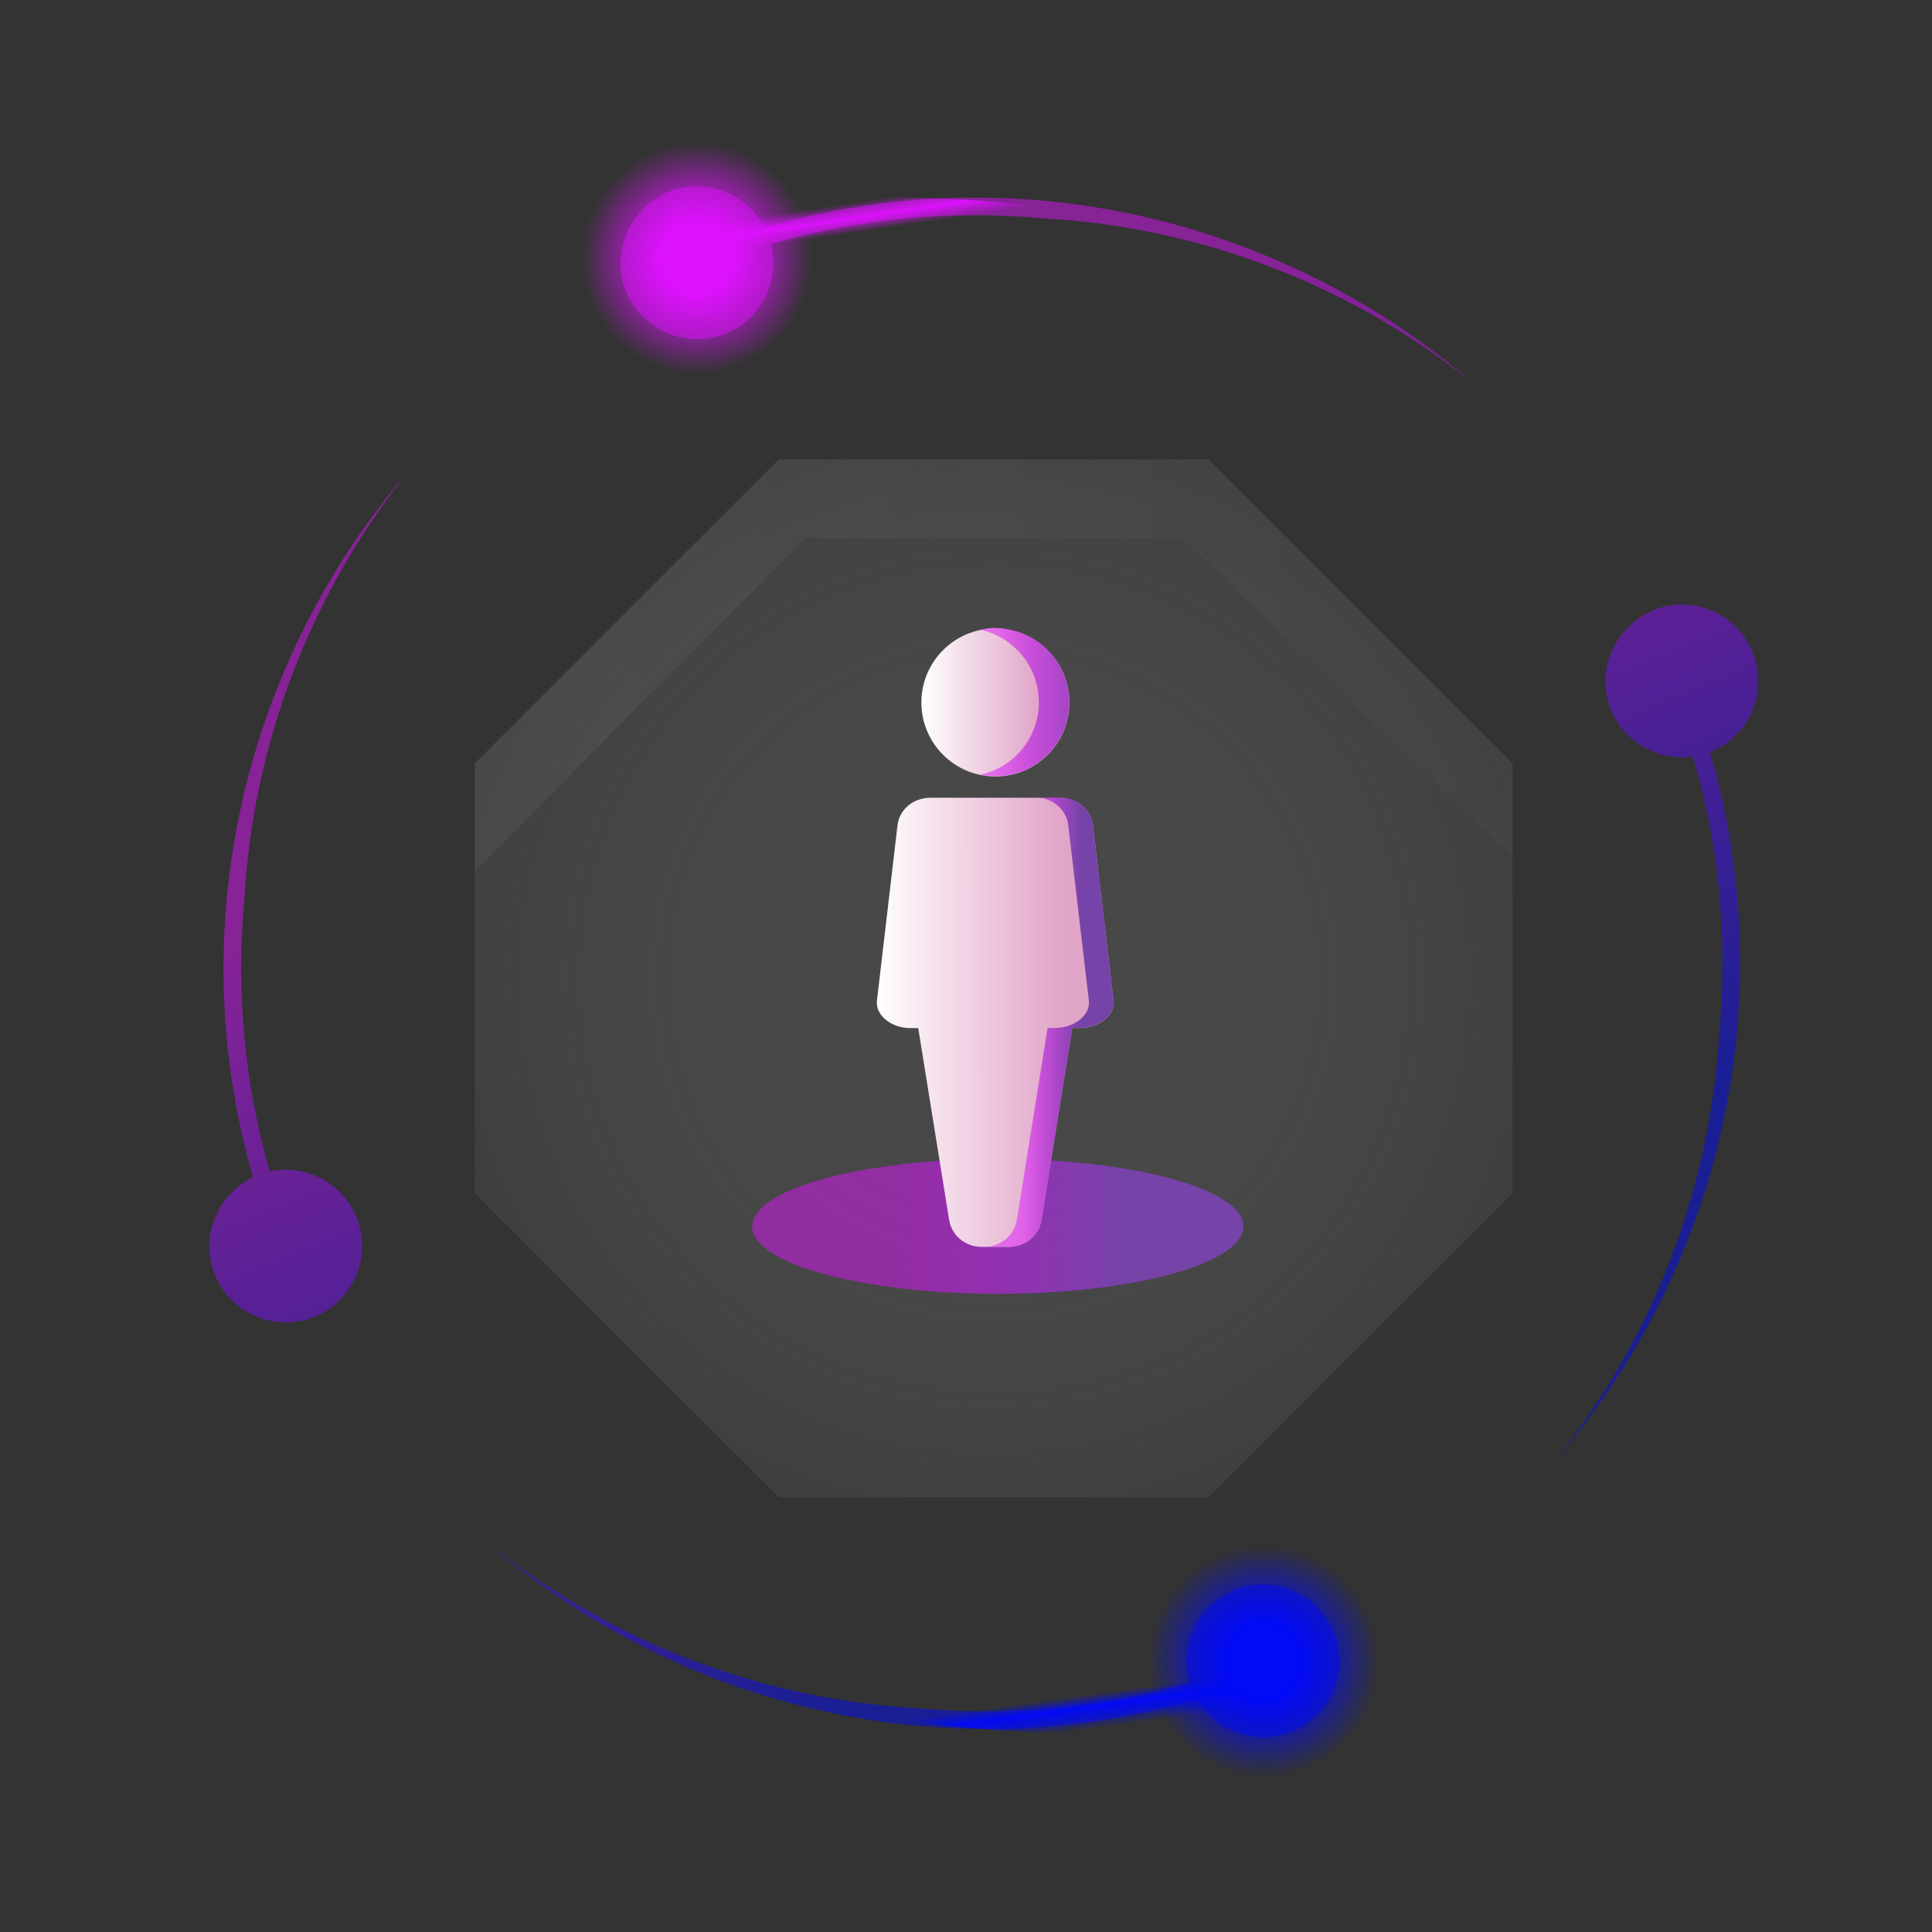 <?xml version="1.0" encoding="UTF-8"?><svg id="_.2_you" xmlns="http://www.w3.org/2000/svg" xmlns:xlink="http://www.w3.org/1999/xlink" viewBox="0 0 220 220"><rect x="0" y="0" width="220" height="220" fill="#333333" stroke="none"/><defs><style>.cls-1{fill:url(#Gradient_bez_nazwy_137);}.cls-1,.cls-2,.cls-3,.cls-4{fill-opacity:.5;}.cls-5{fill:url(#Gradient_bez_nazwy_107);}.cls-2{fill:url(#Gradient_bez_nazwy_130);}.cls-6{fill:url(#Gradient_bez_nazwy_213-2);}.cls-3{fill:url(#Gradient_bez_nazwy_130-3);}.cls-7{fill:url(#Gradient_bez_nazwy_175);}.cls-8{fill:url(#Gradient_bez_nazwy_213);fill-rule:evenodd;}.cls-9{fill:url(#Gradient_bez_nazwy_81);}.cls-4{fill:url(#Gradient_bez_nazwy_130-2);}.cls-10{fill:none;}.cls-11{fill:url(#Gradient_bez_nazwy_194);}.cls-12{fill:url(#Gradient_bez_nazwy_3);}.cls-13{fill:url(#Gradient_bez_nazwy_215-2);}.cls-14{fill:url(#Gradient_bez_nazwy_148);}.cls-15{fill:url(#Gradient_bez_nazwy_215);}.cls-16{fill:url(#Gradient_bez_nazwy_192);}</style><radialGradient id="Gradient_bez_nazwy_81" cx="113.15" cy="111.4" fx="113.15" fy="111.4" r="75.28" gradientTransform="matrix(1, 0, 0, 1, 0, 0)" gradientUnits="userSpaceOnUse"><stop offset=".19" stop-color="#666" stop-opacity=".4"/><stop offset=".89" stop-color="#999" stop-opacity=".1"/></radialGradient><linearGradient id="Gradient_bez_nazwy_215" x1="85.64" y1="139.65" x2="141.59" y2="139.65" gradientTransform="matrix(1, 0, 0, 1, 0, 0)" gradientUnits="userSpaceOnUse"><stop offset=".29" stop-color="#dc12fc" stop-opacity=".5"/><stop offset=".75" stop-color="#7643a8"/></linearGradient><linearGradient id="Gradient_bez_nazwy_213" x1="96.7" y1="106.75" x2="129.96" y2="106.75" gradientTransform="translate(21.38 .04) rotate(-.02) scale(.81 1)" gradientUnits="userSpaceOnUse"><stop offset="0" stop-color="#fff"/><stop offset=".78" stop-color="#e1a5c8"/></linearGradient><linearGradient id="Gradient_bez_nazwy_213-2" x1="104.91" y1="79.99" x2="121.78" y2="79.98" gradientTransform="matrix(1, 0, 0, 1, 0, 0)" xlink:href="#Gradient_bez_nazwy_213"/><linearGradient id="Gradient_bez_nazwy_215-2" x1="111.7" y1="116.41" x2="129.96" y2="116.41" gradientTransform="translate(21.38 .04) rotate(-.02) scale(.81 1)" xlink:href="#Gradient_bez_nazwy_215"/><linearGradient id="Gradient_bez_nazwy_3" x1="111.6" y1="79.96" x2="128.45" y2="79.96" gradientTransform="translate(-.04 .04) rotate(-.02)" gradientUnits="userSpaceOnUse"><stop offset=".09" stop-color="#dc12fc" stop-opacity=".5"/><stop offset=".87" stop-color="#7643a8"/></linearGradient><linearGradient id="Gradient_bez_nazwy_130" x1="28.73" y1="36.86" x2="194.5" y2="36.86" gradientTransform="translate(165.79 -33.58) rotate(67.96)" gradientUnits="userSpaceOnUse"><stop offset=".25" stop-color="#dc12fc"/><stop offset=".77" stop-color="#020af6"/></linearGradient><linearGradient id="Gradient_bez_nazwy_194" x1="183.4" y1="125.87" x2="203.66" y2="131" gradientTransform="translate(165.79 -33.58) rotate(67.96)" gradientUnits="userSpaceOnUse"><stop offset=".48" stop-color="#020af6" stop-opacity="0"/><stop offset=".55" stop-color="#020af6"/><stop offset=".67" stop-color="#020af6" stop-opacity="0"/></linearGradient><radialGradient id="Gradient_bez_nazwy_175" cx="-258.29" cy="-940.54" fx="-258.29" fy="-940.54" r="17.12" gradientTransform="translate(-408.38 -614.77) rotate(160.87)" gradientUnits="userSpaceOnUse"><stop offset=".25" stop-color="#020af6"/><stop offset=".77" stop-color="#020af6" stop-opacity="0"/></radialGradient><linearGradient id="Gradient_bez_nazwy_130-2" x1="36.09" y1="170.68" x2="209.49" y2="170.68" xlink:href="#Gradient_bez_nazwy_130"/><linearGradient id="Gradient_bez_nazwy_137" x1="5.41" y1="137.94" x2="213.53" y2="137.94" gradientTransform="translate(165.79 -33.58) rotate(67.96)" gradientUnits="userSpaceOnUse"><stop offset=".46" stop-color="#dc12fc"/><stop offset=".86" stop-color="#020af6"/></linearGradient><linearGradient id="Gradient_bez_nazwy_192" x1="-778.3" y1="159.9" x2="-776.24" y2="148.9" gradientTransform="translate(787.8 -379.6) rotate(-19.13)" gradientUnits="userSpaceOnUse"><stop offset=".1" stop-color="#dc12fc" stop-opacity="0"/><stop offset=".25" stop-color="#dc12fc"/><stop offset=".41" stop-color="#dc12fc" stop-opacity="0"/></linearGradient><radialGradient id="Gradient_bez_nazwy_148" cx="-727.08" cy="394.19" fx="-727.08" fy="394.19" r="17.12" gradientTransform="translate(637.12 -581.29) rotate(-19.13)" gradientUnits="userSpaceOnUse"><stop offset=".25" stop-color="#dc12fc"/><stop offset=".77" stop-color="#dc12fc" stop-opacity="0"/></radialGradient><linearGradient id="Gradient_bez_nazwy_130-3" x1="-10.53" y1="69.94" x2="246.17" y2="69.94" xlink:href="#Gradient_bez_nazwy_130"/><linearGradient id="Gradient_bez_nazwy_107" x1="54.06" y1="75.76" x2="172.24" y2="75.76" gradientTransform="matrix(1, 0, 0, 1, 0, 0)" gradientUnits="userSpaceOnUse"><stop offset=".08" stop-color="#f2f2f2" stop-opacity=".05"/><stop offset=".79" stop-color="gray" stop-opacity=".05"/></linearGradient></defs><polygon class="cls-9" points="137.63 52.31 88.68 52.31 54.06 86.93 54.06 135.88 88.68 170.49 137.63 170.49 172.24 135.88 172.24 86.93 137.63 52.31"/><ellipse class="cls-15" cx="113.62" cy="139.65" rx="27.97" ry="7.68"/><path class="cls-8" d="M105.98,90.84h14.69c2.08,0,3.58,1.41,3.78,3.12l2.35,19.97c.2,1.71-1.71,3.13-3.78,3.13h-.92l-3.49,21.81c-.27,1.7-1.7,3.12-3.78,3.12h-2.98c-2.08,0-3.51-1.42-3.78-3.12l-3.51-21.8h-.92c-2.08,0-3.98-1.41-3.78-3.13l2.34-19.97c.2-1.71,1.7-3.13,3.78-3.13h0Zm7.34-19.32c3.78,0,6.85,3.78,6.85,8.44s-3.06,8.44-6.84,8.44-6.85-3.77-6.85-8.44,3.06-8.45,6.84-8.45h0Z"/><g><circle class="cls-6" cx="113.35" cy="79.99" r="8.43"/><path class="cls-13" d="M126.8,113.92l-2.35-19.97c-.2-1.71-1.7-3.13-3.78-3.13h-2.81c2.08,0,3.58,1.42,3.78,3.13l2.35,19.97c.2,1.71-1.71,3.13-3.78,3.13h-.92l-3.49,21.81c-.27,1.7-1.7,3.12-3.78,3.12h2.81c2.08,0,3.51-1.43,3.78-3.13l3.49-21.81h.92c2.08,0,3.98-1.42,3.78-3.13Z"/><path class="cls-12" d="M118.3,79.96c0,4.07-2.88,7.46-6.71,8.26,.56,.12,1.14,.18,1.73,.18,4.66,0,8.44-3.78,8.44-8.44s-3.78-8.44-8.45-8.44c-.59,0-1.17,.06-1.73,.18,3.83,.8,6.71,4.19,6.71,8.26Z"/></g><g><path class="cls-10" d="M192.77,86.13c-.39,.06-.79,.1-1.18,.1-.04,0-.07,.01-.11,.01-.95,0-1.88-.18-2.76-.48-2.26-.77-4.2-2.43-5.22-4.8-1.01-2.37-.88-4.92,.14-7.08,.34-.72,.78-1.4,1.3-2.01,.11-.13,.25-.23,.38-.36,.35-.36,.73-.7,1.14-1-18.61-35.51-60.04-53.08-98.5-41.78,.53,3.8-1.5,7.63-5.19,9.21-.02,.01-.05,.01-.08,.02-1.07,.45-2.18,.65-3.27,.66-.04,0-.07,.01-.11,.01-.95,0-1.88-.18-2.76-.48-1.67-.56-3.16-1.62-4.24-3.09-35.4,18.62-52.93,59.95-41.71,98.35,4.02-.91,8.24,1.14,9.92,5.06,1.72,4.03,.17,8.62-3.46,10.84,18.66,35.28,59.89,52.73,98.2,41.56-.38-1.86-.13-3.75,.65-5.41,.34-.72,.78-1.4,1.3-2.01,.11-.13,.25-.23,.38-.36,.66-.68,1.41-1.27,2.29-1.72,.16-.08,.3-.19,.47-.26,3.98-1.7,8.52-.2,10.76,3.34,35.37-18.64,52.86-59.95,41.64-98.33Z"/><path class="cls-2" d="M194.71,85.62s.1-.03,.15-.05c.02-.01,.05-.01,.08-.02,4.42-1.89,6.47-7.01,4.58-11.43-1.88-4.39-6.93-6.43-11.32-4.62-.04,.01-.07,.02-.11,.04-.17,.07-.31,.18-.47,.26-.41,.21-.79,.45-1.15,.72-.41,.3-.79,.64-1.14,1-.12,.12-.26,.23-.38,.36-.53,.61-.96,1.29-1.3,2.01-1.02,2.16-1.15,4.72-.14,7.08,1.01,2.37,2.96,4.04,5.22,4.8,.88,.3,1.81,.47,2.76,.48,.04,0,.07,0,.11-.01,.39,0,.79-.04,1.18-.1,3.03,10.35,3.95,20.91,3.01,31.18-.96,17.9-7.56,35.07-18.72,48.99,18.69-21.68,26.02-51.98,17.64-80.69Z"/></g><path class="cls-11" d="M144.49,194.96s-1.48-13.22-3.61-11.19c-14.81,14.14-46.54,10.26-46.54,10.26,26.87,6.69,50.14,.93,50.14,.93Z"/><circle class="cls-7" cx="143.82" cy="189.22" r="17.12"/><path class="cls-4" d="M37.07,149.31c3.63-2.22,5.19-6.81,3.46-10.84-1.67-3.89-5.83-5.94-9.82-5.08-2.93-10.21-3.82-20.63-2.9-30.76,.96-17.9,7.55-35.07,18.72-48.99-18.63,21.61-25.97,51.78-17.72,80.41-.03,.02-.05,.03-.08,.04-.03,.02-.07,.04-.1,.06-.88,.45-1.64,1.04-2.29,1.72-.12,.12-.26,.23-.37,.36-.53,.61-.96,1.29-1.3,2.01-1.01,2.16-1.15,4.72-.14,7.08,1.01,2.37,2.96,4.04,5.22,4.8,.88,.3,1.81,.47,2.76,.48,.04,0,.07,0,.11-.01,.88,0,1.77-.15,2.64-.44,.21-.07,.42-.14,.63-.23,.02-.01,.05-.01,.08-.02,.39-.17,.76-.37,1.12-.59Z"/><path class="cls-1" d="M152,186.26c-.07-.19-.13-.37-.21-.56-.19-.44-.42-.85-.67-1.24-2.25-3.54-6.78-5.04-10.76-3.34-.17,.07-.31,.18-.47,.26-.88,.45-1.64,1.04-2.29,1.72-.12,.12-.26,.23-.37,.36-.53,.61-.96,1.29-1.3,2.01-.78,1.66-1.03,3.55-.65,5.41,.05,.25,.12,.5,.19,.75-10.22,2.93-20.64,3.83-30.77,2.9-17.9-.96-35.07-7.56-48.99-18.72,21.65,18.66,51.9,26,80.58,17.67,1.08,1.87,2.78,3.21,4.73,3.87,.88,.3,1.81,.47,2.76,.48,.04,0,.07,0,.11-.01,1.09,0,2.2-.22,3.27-.66,.02-.01,.05-.01,.08-.02,4.24-1.81,6.29-6.59,4.79-10.87Z"/><path class="cls-16" d="M78.65,23.63s1.48,13.22,3.61,11.19c14.81-14.14,48.27-9.29,48.27-9.29-24.59-5.55-51.87-1.9-51.87-1.9Z"/><circle class="cls-14" cx="79.33" cy="29.37" r="17.12"/><path class="cls-3" d="M87.06,25.9c-2.08-4-6.92-5.78-11.14-3.98-.17,.07-.31,.18-.47,.26-.88,.45-1.64,1.04-2.29,1.72-.12,.12-.26,.23-.37,.36-.53,.61-.96,1.29-1.3,2.01-1.01,2.15-1.15,4.69-.15,7.05,0,.01,0,.02,.01,.03,.27,.62,.6,1.19,.98,1.71,1.08,1.47,2.57,2.53,4.24,3.09,.88,.3,1.81,.47,2.76,.48,.04,0,.07,0,.11-.01,1.09,0,2.2-.22,3.27-.66,.02-.01,.05-.01,.08-.02,3.69-1.58,5.72-5.41,5.19-9.21-.04-.31-.11-.63-.19-.94,10.26-2.96,20.72-3.86,30.9-2.93,17.9,.96,35.07,7.56,48.99,18.72-21.66-18.67-51.92-26.01-80.61-17.66Z"/><polygon class="cls-5" points="134.63 61.31 172.24 97.58 172.24 86.93 137.63 52.31 88.68 52.31 54.06 86.93 54.06 99.2 91.68 61.31 134.63 61.31"/></svg>
